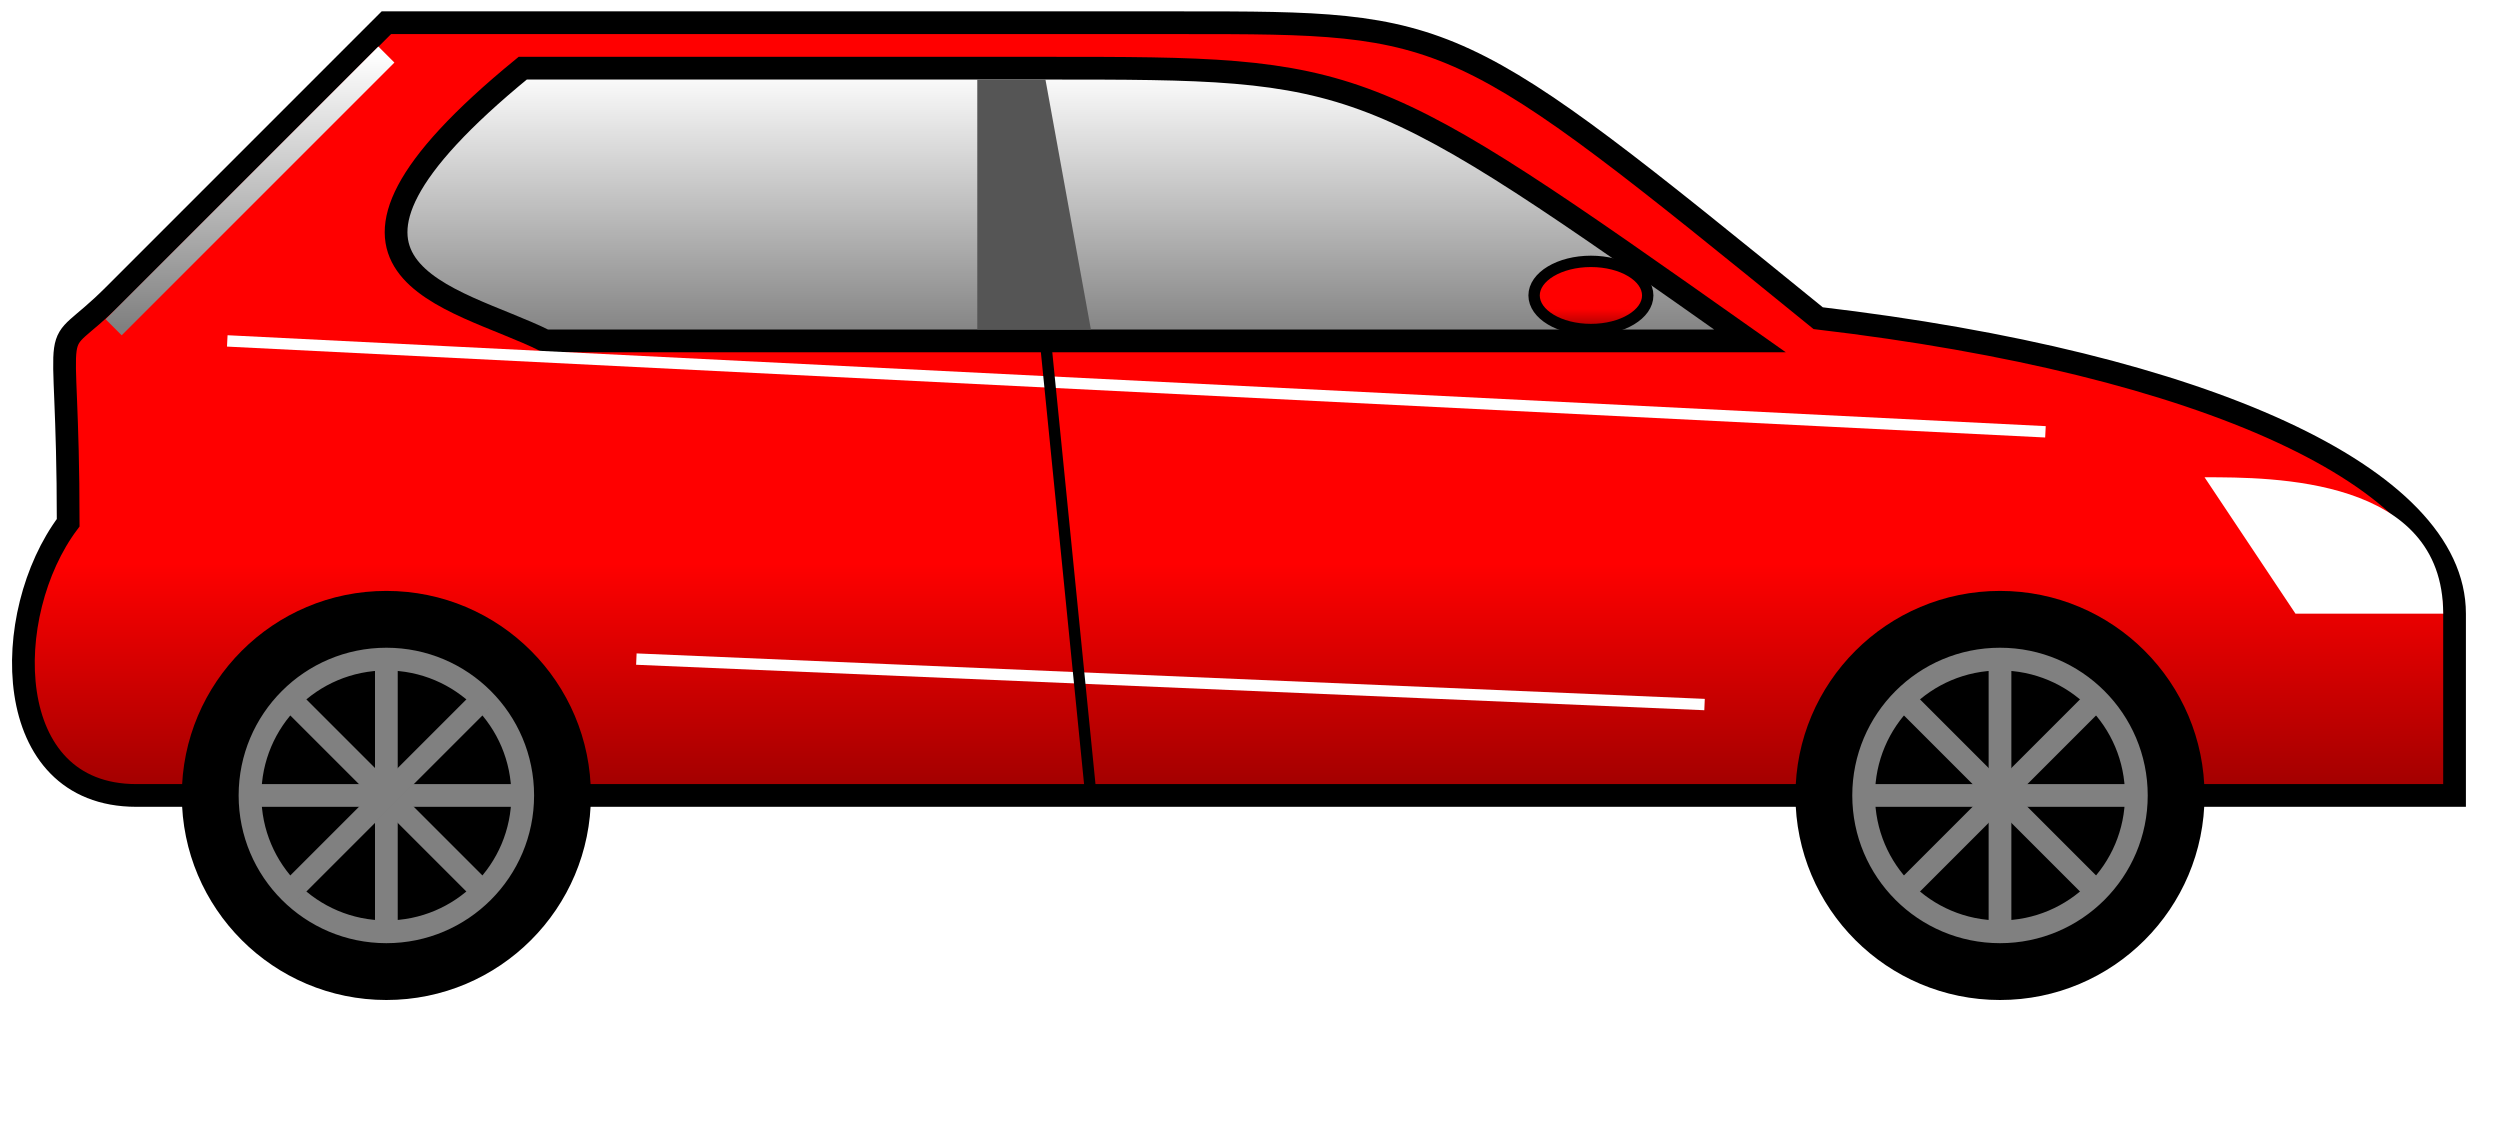 <svg xmlns="http://www.w3.org/2000/svg" width="110" height="50">
  <!-- CSS style acts as container for the color variable. -->
  <style>
    :root {
      <!-- Default to red. -->
      --dynamic-color: red;
    }
  </style>
    <defs>
    <linearGradient id="windowGradient" x1="0%" y1="0%" x2="0%" y2="100%">
      <stop offset="0%" stop-color="white" />
      <stop offset="200%" stop-color="grey" />
    </linearGradient>
      <linearGradient id="carGradient" x1="0%" y1="70%" x2="0%" y2="150%">
      <stop offset="0%" stop-color="red" />
      <stop offset="100%" stop-color="black" />
    </linearGradient>
    <filter id="blur-filter">
      <feGaussianBlur in="SourceGraphic" stdDeviation="0.4"/>
    </filter>
  </defs>
  <!-- Car shape -->
  <path
    d="M 108 35 V 27
       C 108 21 97 16 80 14
       C 64 1 64 1 52 1
       H 17
       L 5 13
       C 2 16 3 13 3 23
       C 0 27 0 35 6 35
       H 108 Z"
    fill="url(#carGradient)"
    stroke="black" stroke-width="1"
    />
    <!-- Windows -->
  <path
    d="M 77 15 
       C 60 3 60 3 46 3
       H 23
       C 12 12 20 13 24 15
       Z
       "
    fill="url(#windowGradient)" 
    stroke="black" stroke-width="1"
    />
  <!-- Window Pillar -->
  <path
    d= "M 48 14.5
        L 46 3.5 H 43 V 14.5 Z"
    fill="#555"
        />
  <!-- Rear Window -->
  <line x1= "5" y1="14.4" x2="17" y2="2.4" stroke="url(#windowGradient)"/>
  <!-- Side mirror -->
  <ellipse rx="2.5" ry="1.5" cx="70" cy="13"
    fill="url(#carGradient)" stroke="black" stroke-width="0.5"/>
  <!-- Wheels. -->
  <symbol id="wheel" viewBox="-9 -9 18 18">
    <circle cx="0" cy="0" r="9" fill="black" />
    <circle cx="0" cy="0" r="6" stroke="grey" stroke-width="1"/>
    <line x1="-6" y1="0" x2="6" y2="0" stroke="grey" stroke-width="1" />
    <line x1="0" y1="-6" x2="0" y2="6" stroke="grey" stroke-width="1" />
    <line x1="-4.243" y1="-4.243" x2="4.243" y2="4.243" stroke="grey" stroke-width="1"/>
    <line x1="-4.243" y1="4.243" x2="4.243" y2="-4.243" stroke="grey" stroke-width="1"/>
  </symbol>
  <!-- First wheel using the defined wheel symbol -->
  <use href="#wheel" x="17" y="35" width="18" height="18" transform="translate(-9, -9)"/>
  <!-- Second wheel using the defined wheel symbol -->
  <use href="#wheel" x="88" y="35" width="18" height="18" transform="translate(-9, -9)"/>
  <!-- Headlight -->
  <path
    d="M 107.5 27
       C 107.5 21 100 21 97 21
       L 101 27
        Z"
    fill="white"
    />
  <!-- Highlight lines across doors -->
  <line x1="10" y1="15" x2="90" y2="19" stroke="#fff" stroke-width="0.5" filter="url(#blur-filter)"/>
  <line x1="28" y1="29" x2="75" y2="31" stroke="#fff" stroke-width="0.5" filter="url(#blur-filter)"/>
 <!-- Front/back door crack -->
  <line x1="46" y1="15" x2="48" y2="35" stroke="#000" stroke-width="0.5" filter="url(#blur-filter)"/>
</svg>